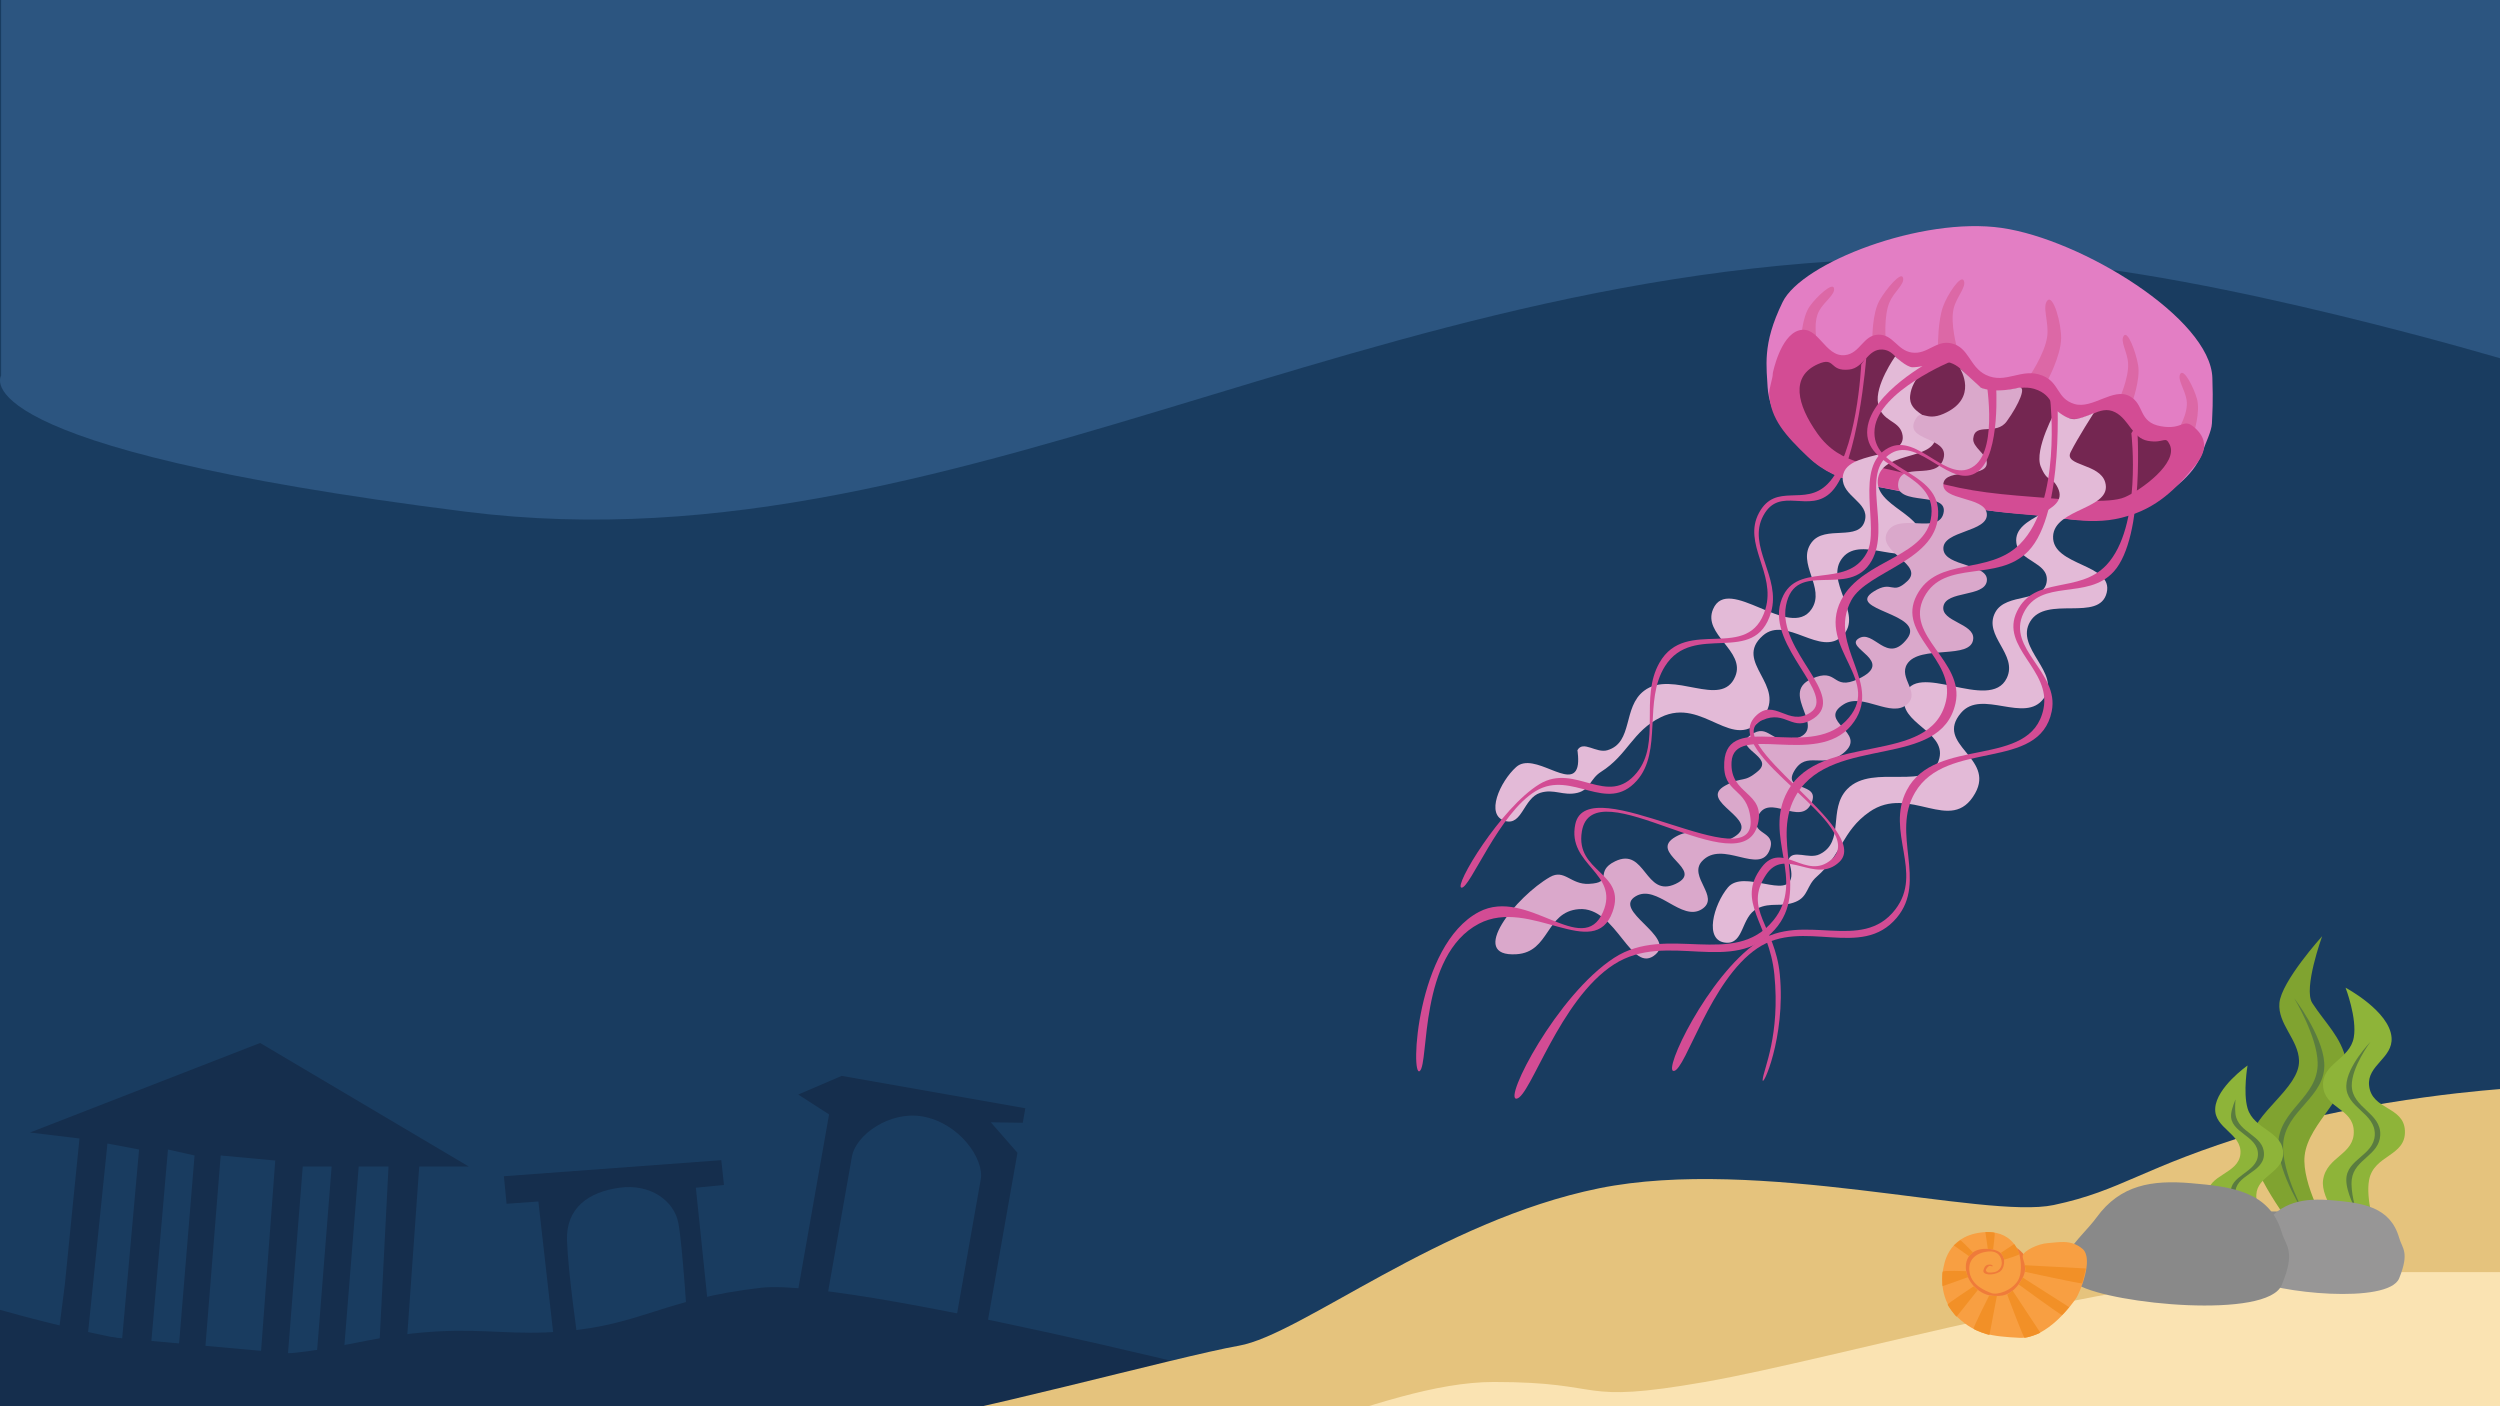 <svg width="1920" height="1080" viewBox="0 0 1920 1080" fill="none" xmlns="http://www.w3.org/2000/svg">
<g clip-path="url(#clip0_16_402)">
<rect width="1920" height="1080" fill="#193C60"/>
<path d="M198 1040.5C117.488 1041.01 -5 1004.5 -5 1004.5V1082.5H1044.5C1053.7 1082.5 659 980.5 584.5 989C510 997.5 493.077 1017.48 432.5 1022.5C395.138 1025.6 373.938 1020.53 336.5 1022.5C282.033 1025.37 252.541 1040.15 198 1040.5Z" fill="#152E4D"/>
<path d="M636.723 855.874L610.025 1007.29L608.602 1015.36L631.167 1019.34L654.274 888.291C657.255 871.382 683.555 853.037 708.484 857.432C736.69 862.406 755.989 889.98 753.211 905.736L730.104 1036.78L753.97 1040.99L781.414 885.349L760.935 861.926L785.479 862.291L787.445 851.147L646.416 826.279L613.019 840.599L636.723 855.874Z" fill="#152E4D"/>
<path d="M553.964 891L387 903.343L389.036 924.501L413.47 922.738L425.687 1031H444.012C444.012 1031 436.275 977.751 435.46 952.713C434.646 927.675 451.945 915.451 475.776 912.159C499.289 908.91 517.72 922.033 520.978 939.312C524.236 956.592 528.308 1021.48 528.308 1021.48L545.412 1018.3L534.417 912.159L556 910.043L553.964 891Z" fill="#152E4D"/>
<path d="M335.134 1049.65L2.969 1019.59L0 1054.47L332.165 1082.68L335.134 1049.65Z" fill="#152E4D"/>
<path d="M61.031 874.36L49.763 986.868L43.424 1036.25H66.314L82.512 878.239L106.81 882.824L93.076 1036.25L115.261 1041.54L128.995 882.824L149.419 887.409L136.742 1041.54H157.166L169.491 887.409L211.396 891.289L199.775 1047.27H220.552L232.525 895.874H254.71L242.737 1047.27L263.161 1050L275.486 895.874H298.375L290.628 1047.27H311.246L321.969 895.874H360L199.775 801L23 869.775L61.031 874.36Z" fill="#152E4D"/>
<path d="M357.863 393C-35.137 343.5 0.863 288.5 0.863 288.5V0H1926.36V277C1926.36 277 1700.83 209.453 1558.36 200.5C1084.48 170.719 750.863 442.5 357.863 393Z" fill="#2C5580"/>
<path d="M2069.84 777.376C2152.55 764.676 2265.41 775.86 2265.41 775.86L2316.71 1066.82L404.214 1404.04L362.977 1170.18C362.977 1170.18 426.202 1183.05 477.853 1174.41C529.503 1165.78 592.515 1107.57 666.58 1097.34C740.645 1087.1 903.703 1041.93 951.5 1033.5C999.297 1025.07 1105.93 937.449 1228 912.628C1350.07 887.807 1524.05 936.722 1577.19 925.469C1630.32 914.216 1644.1 896.717 1733.35 869.675C1822.61 842.633 1923.28 836.185 1923.28 836.185C1923.28 836.185 1987.13 790.076 2069.84 777.376Z" fill="#E5C37D"/>
<path d="M1767.02 977H2096V1227H154V1119.36C154 1119.36 226.682 1122.87 273.861 1119.36C321.04 1115.84 461.303 1090.36 525.058 1105.73C588.814 1121.11 678.71 1138.25 810.047 1136.49C941.383 1134.73 1058.06 1061.36 1147.31 1061.36C1236.57 1061.36 1208.52 1078.93 1309.25 1061.36C1409.99 1043.78 1638.23 977 1767.02 977Z" fill="#FAE3B2"/>
<path d="M1750.59 770.328C1752.04 753.707 1783.41 719 1783.41 719C1783.41 719 1768.74 759.39 1775.83 770.328C1786.01 786.024 1797.87 796.241 1801.92 814.505C1807.66 840.403 1772.69 861.326 1769.94 887.711C1767.7 909.315 1787.54 943.246 1787.54 943.246H1761.45C1761.45 943.246 1726.57 898.538 1728.29 876.351C1729.94 855.161 1766.33 835.748 1765.66 814.505C1765.15 798.281 1749.18 786.499 1750.59 770.328Z" fill="#80A330"/>
<path d="M1807.69 796.834C1810.38 781.921 1801.38 758.548 1801.38 758.548C1801.38 758.548 1835.22 776.541 1836.72 796.834C1837.9 812.742 1817.69 818.007 1819.47 833.858C1821.59 852.677 1846.1 849.44 1846.97 868.357C1847.9 888.23 1823.13 886.668 1819.47 906.223C1816.75 920.762 1824.04 943.246 1824.04 943.246H1801.38C1801.38 943.246 1781.96 921.009 1784.13 906.223C1786.83 887.787 1808.54 886.971 1807.69 868.357C1806.89 850.767 1785.12 851.438 1784.13 833.858C1783.16 816.747 1804.65 813.701 1807.69 796.834Z" fill="#8EB439"/>
<path d="M1801.96 833.858C1802.35 818.862 1820.47 800.2 1820.47 800.2C1820.47 800.2 1805.93 819.578 1806.16 833.858C1806.45 850.934 1828.84 854.664 1828.04 871.723C1827.3 887.521 1808.1 890.106 1806.16 905.802C1805.01 915.188 1809.53 929.783 1809.53 929.783C1809.53 929.783 1801.73 915.62 1801.96 905.802C1802.32 889.991 1823.09 887.521 1823.83 871.723C1824.63 854.664 1801.51 850.93 1801.96 833.858Z" fill="#5A7C3F"/>
<path d="M1785.02 816.188C1783.64 794.841 1761.88 766.542 1761.88 766.542C1761.88 766.542 1779.51 795.558 1779.97 816.188C1780.56 842.825 1750.06 852.234 1749.67 878.876C1749.35 901.32 1770.71 933.57 1770.71 933.57C1770.71 933.57 1752.2 900.76 1753.46 878.876C1755 852.276 1786.72 842.777 1785.02 816.188Z" fill="#5A7C3F"/>
<path d="M1701.29 851.108C1702.27 835.069 1726.11 818.291 1726.11 818.291C1726.11 818.291 1722.56 838.793 1726.11 851.108C1730.91 867.751 1753.73 868.709 1753.46 886.028C1753.24 900.746 1733.59 902.881 1732.85 917.582C1732.3 928.324 1741.68 943.667 1741.68 943.667H1716.44C1716.44 943.667 1695.31 928.899 1695.4 917.582C1695.54 901.802 1719.38 901.758 1720.65 886.028C1721.9 870.487 1700.34 866.67 1701.29 851.108Z" fill="#8EB439"/>
<path d="M1713.49 855.736C1713.89 851.126 1716.86 844.376 1716.86 844.376C1716.86 844.376 1716.24 851.343 1716.86 855.736C1718.9 870.319 1738.83 871.723 1738.74 886.449C1738.64 901.041 1715.87 902.182 1716.86 916.741C1717.35 924.017 1724.01 933.991 1724.01 933.991C1724.01 933.991 1714.74 924.531 1713.49 916.741C1711.22 902.612 1734.02 900.758 1734.11 886.449C1734.2 872.003 1712.25 870.128 1713.49 855.736Z" fill="#5A7C3F"/>
<path d="M1806.55 937.178C1817.81 938.174 1828.43 939.51 1831.82 951.415C1832.96 955.441 1835.82 956.782 1831.82 966.698C1827.82 976.614 1784.93 972.334 1775.21 966.698C1765.5 961.062 1775.92 953.415 1780.32 947.107C1786.92 937.627 1795.76 936.223 1806.55 937.178Z" fill="#979696"/>
<path d="M1752.97 930.696C1768.29 931.998 1782.73 933.742 1787.35 949.292C1788.9 954.55 1792.79 956.302 1787.35 969.253C1781.9 982.205 1723.56 976.614 1710.34 969.253C1697.12 961.892 1711.3 951.904 1717.28 943.665C1726.27 931.283 1738.28 929.448 1752.97 930.696Z" fill="#898989"/>
<path d="M1537.31 175.043C1475.88 166.166 1383.74 201.794 1369.06 231.972C1361 248.53 1357.94 260.754 1357.02 271.622C1356.6 276.574 1356.63 281.245 1356.83 285.916C1357 289.676 1357.28 293.437 1357.53 297.344C1358.79 316.758 1370.83 333.61 1388.03 350C1412.4 373.209 1436.44 370.936 1468.92 379.71C1501.77 388.58 1520.8 392.251 1554.73 394.839C1586.16 397.237 1605.93 404.688 1635.45 393.626C1659.06 384.782 1679.48 369.56 1687.57 355.539C1689.79 351.694 1691.36 348.404 1692.45 344.712C1693.53 341.02 1698.53 331.187 1698.76 325.15C1699.1 316.244 1699.76 309.923 1699.1 290.167C1697.57 244.493 1598.74 183.92 1537.31 175.043Z" fill="#E37EC4"/>
<path d="M1492.21 235.58C1488.33 246.506 1488.37 264.648 1488.37 264.648L1503.01 267.23C1503.01 267.23 1497.67 248.437 1500.38 237.021C1502.5 228.075 1510.47 220.27 1508.19 215.479C1505.92 210.689 1495.54 226.196 1492.21 235.58Z" fill="#DC68A6"/>
<path d="M1582.95 259.882C1582.76 273.698 1571.89 293.417 1571.89 293.417L1557.36 290.855C1557.36 290.855 1570.66 271.905 1572.31 258.006C1573.61 247.116 1568.12 235.162 1572.51 230.699C1576.89 226.237 1583.11 248.015 1582.95 259.882Z" fill="#DC68A6"/>
<path d="M1443.48 230.719C1437.77 240.806 1438 259.899 1438 259.899L1448.28 261.711C1448.28 261.711 1446.52 242.847 1451.17 232.074C1454.81 223.633 1462.94 218.38 1461.52 213.267C1460.11 208.153 1448.39 222.056 1443.48 230.719Z" fill="#DC68A6"/>
<path d="M1642.07 280.429C1643.99 291.863 1637.24 309.723 1637.24 309.723L1626.96 307.91C1626.96 307.91 1635.07 290.787 1634.38 279.074C1633.85 269.896 1628.01 262.181 1631.09 257.859C1634.16 253.537 1640.42 270.61 1642.07 280.429Z" fill="#DC68A6"/>
<path d="M1389.97 235.087C1383.88 243.601 1383.21 261.023 1383.21 261.023L1395.59 263.207C1395.59 263.207 1392.02 247.989 1397.1 238.725C1401.08 231.466 1409.66 226.145 1408.51 221.32C1407.37 216.495 1395.2 227.775 1389.97 235.087Z" fill="#DC68A6"/>
<path d="M1687.26 306.296C1690.07 316.379 1684.74 332.98 1684.74 332.98L1672.36 330.797C1672.36 330.797 1680.92 317.717 1679.32 307.275C1678.06 299.093 1671.82 291.16 1674.55 287.017C1677.27 282.874 1684.85 297.635 1687.26 306.296Z" fill="#DC68A6"/>
<path d="M1640.14 394.262C1663.74 385.417 1677.51 367.212 1685.49 357.917C1693.47 348.622 1696.39 338.61 1686.34 329.196C1676.3 319.783 1677.34 330.503 1659.63 327.382C1641.93 324.26 1647.34 310.647 1635.57 304.255C1622.94 297.389 1607.04 314.366 1593.25 310.29C1579.36 306.186 1581.99 293.826 1568.55 288.432C1552.56 282.015 1540.5 295.468 1525.04 287.866C1512.46 281.685 1512.24 266.679 1498.56 263.653C1486.7 261.029 1480.3 272.494 1468.28 270.751C1457.05 269.123 1454.02 256.805 1442.67 257.013C1430.92 257.229 1428.68 271.417 1417 272.735C1401.37 274.5 1396.52 249.282 1381.45 253.787C1367.1 258.077 1361.52 286.551 1361.52 286.551C1361.68 290.312 1358.43 298.725 1358.68 302.632C1359.94 322.046 1371.34 334.572 1388.55 350.962C1412.91 374.172 1441.12 371.572 1473.61 380.346C1506.46 389.216 1525.48 392.887 1559.41 395.475C1590.85 397.873 1610.61 405.323 1640.14 394.262Z" fill="#D34C94"/>
<path d="M1420.1 283.831C1404.45 285.492 1409.88 273.597 1396.23 279.623C1374.84 289.067 1380.16 310.7 1395.56 332.64C1413.83 358.652 1439.69 356.008 1470.03 365.493C1504.66 376.32 1525.35 378.848 1561.52 381.627C1588.93 383.731 1619.65 387.13 1631.92 381.805C1644.19 376.479 1673.04 355.621 1666.38 341.533C1662.88 334.135 1662.24 340.803 1649.62 338.578C1637.51 336.443 1635.34 322.286 1624.44 316.607C1612.1 310.185 1602.44 324.739 1588.98 321.24C1574.26 317.413 1579.14 305.667 1565.16 299.68C1549.8 293.103 1538.6 305.417 1523.27 298.769C1510.84 293.377 1508.75 280.72 1495.48 277.98C1484.52 275.718 1478.04 285.014 1467.16 282.4C1457.51 280.081 1455.8 269.191 1445.9 268.462C1434.2 267.602 1431.76 282.593 1420.1 283.831Z" fill="#742651"/>
<path d="M1442.4 310.186C1439.5 296.285 1455.47 273.769 1455.47 273.769C1455.47 273.769 1464.23 282.067 1468.84 282.067C1473.45 282.067 1481.75 280.223 1481.75 280.223C1481.75 280.223 1468.44 290.296 1467 303.733C1465.38 318.687 1485.06 317.819 1486.66 332.774C1488.98 354.471 1446.73 345.499 1442.4 366.887C1437.85 389.406 1482.63 395.484 1473.75 416.673C1464.74 438.162 1430.04 410.226 1415.21 428.197C1400.31 446.247 1431.57 471.388 1415.21 488.124C1398.47 505.247 1371.89 472.322 1353.9 488.124C1330.53 508.655 1373.02 526.279 1353.9 550.817C1331.34 579.766 1308.49 534.674 1275.53 550.817C1253.65 561.537 1250.18 579.729 1229.59 592.767C1221.16 598.108 1221.16 606.562 1211.45 608.901C1200.6 611.515 1193.51 605.52 1182.87 608.901C1170.07 612.971 1169.1 634.095 1156.14 630.567C1140.19 626.229 1152.12 600.096 1164.43 589.079C1178.12 576.835 1206.59 606.786 1211.45 589.079C1212.79 584.218 1211.45 576.171 1211.45 576.171C1215.85 568.318 1225.88 578.747 1234.5 576.171C1254.56 570.18 1245.98 543.228 1262.62 530.534C1284.65 513.736 1322.08 545.059 1332.69 519.471C1340.83 499.857 1307.3 487.369 1315.64 467.841C1327.23 440.69 1374.69 492.291 1391.24 467.841C1402.44 451.293 1379.38 432.755 1391.24 416.673C1401.53 402.707 1428.01 416.438 1432.26 399.616C1435.8 385.643 1414.57 381.286 1415.21 366.887C1416.2 344.658 1466.83 354.204 1460.84 332.774C1457.96 322.465 1445.31 324.088 1442.4 310.186Z" fill="#E3BAD7"/>
<path d="M1567.33 358.394C1561.9 345.235 1579.01 314.796 1579.01 314.796C1579.01 314.796 1587.57 322.993 1594.4 321.789C1601.24 320.585 1608.05 317.101 1608.05 317.101C1608.05 317.101 1595.55 336.601 1590.23 347.266C1584.91 357.93 1612.5 355.838 1616.76 370.273C1622.94 391.216 1577.55 390.109 1576.77 411.963C1575.96 434.973 1623.48 432.766 1617.94 455.258C1612.32 478.069 1571.47 456.905 1559.2 477.317C1546.88 497.818 1583.67 516.86 1569.61 536.334C1555.22 556.258 1521.92 528.697 1506 547.55C1485.32 572.044 1532.46 581.627 1516.89 609.29C1498.51 641.925 1466.97 601.7 1435.58 623.627C1414.74 638.187 1414.3 656.736 1395.21 673.342C1387.38 680.146 1388.86 688.47 1379.19 692.549C1368.39 697.109 1359.99 692.502 1349.54 697.778C1336.96 704.129 1339.63 725.108 1325.56 724.006C1308.27 722.65 1316.11 694.733 1326.97 681.63C1339.04 667.069 1373.78 691.356 1375.75 673.028C1376.29 667.997 1373.51 660.317 1373.51 660.317C1376.71 651.778 1388.92 660.215 1397.42 656.1C1417.19 646.531 1403.6 621.559 1418.67 606.013C1438.61 585.44 1482.87 609.441 1489.44 582.299C1494.48 561.495 1457.52 555.331 1462.78 534.574C1470.1 505.714 1528.29 547.85 1541.22 520.744C1549.96 502.398 1522.82 488.361 1532.33 470.353C1540.59 454.716 1570.44 463.395 1571.93 446.05C1573.17 431.643 1550.39 431.236 1548.56 416.938C1545.72 394.866 1590.31 394.599 1580.38 374.591C1575.6 364.965 1572.76 371.553 1567.33 358.394Z" fill="#E3BAD7"/>
<path d="M1521.39 297.74L1505.26 282.989C1505.26 282.989 1520.08 305.931 1492.52 317.843C1478.63 323.848 1475.94 314.126 1471.45 321.465C1460.48 339.371 1497.98 334.807 1492.52 352.471C1487.28 369.431 1459.68 354.001 1457.79 371.359C1455.83 389.469 1497.15 376.612 1492.52 394.444C1488.28 410.785 1457.88 393.221 1449.46 408.61C1440.97 424.106 1478.65 433.316 1464.74 446.385C1452.84 457.563 1453.63 445.073 1439.04 454.255C1416.25 468.598 1479.52 471.033 1464.74 490.457C1449.06 511.054 1439.04 482.637 1427.23 490.457C1416.12 497.816 1456.4 507.767 1427.23 521.412C1406.31 531.197 1412.21 511.85 1391.11 521.412C1365.52 533.007 1406.22 560.455 1377.91 567.582C1360.01 572.089 1358.46 554.783 1344.57 564.434C1329.85 574.662 1363.46 580.978 1350.13 592.241C1338.92 601.711 1338.78 595.844 1325.12 603.259C1302.54 615.52 1353.61 629.324 1332.07 642.608C1312.73 654.532 1306.91 631.315 1286.92 642.608C1264.89 655.054 1310.23 667.782 1286.92 678.81C1263.15 690.053 1263.97 650.039 1240.38 661.496C1224.05 669.427 1239.61 677.866 1220.23 678.81C1206.2 679.494 1201.58 667.152 1190.37 673.563C1164.67 688.254 1126.35 735.297 1164.67 732.85C1190.47 731.201 1186.83 700.233 1212.59 698.222C1241.63 695.956 1252.83 749.716 1271.64 732.85C1286.98 719.089 1237.49 699.234 1256.35 688.254C1272.56 678.82 1291.5 708.254 1307.06 698.222C1321.51 688.913 1296.32 673.322 1307.06 661.496C1322.72 644.264 1351.73 672.709 1359.16 652.577C1364.78 637.345 1343.32 641.822 1350.13 626.868C1358.51 608.461 1382.73 635.307 1391.11 616.9C1398.69 600.254 1368.57 608.368 1377.91 592.241C1387.48 575.722 1400.12 591.456 1416.12 578.075C1434.92 562.351 1394.41 554.242 1416.12 540.824C1430.81 531.741 1452.5 551.791 1464.74 540.824C1475.05 531.581 1457.76 520.746 1464.74 509.869C1474.43 494.781 1514.44 507.208 1515.45 490.457C1516.15 478.702 1490.58 477.472 1492.52 465.798C1494.58 453.477 1523.93 458.716 1525.87 446.385C1528.01 432.717 1493.44 435.473 1492.52 421.726C1491.55 407.245 1527.46 408.893 1525.87 394.444C1524.39 381.149 1490.79 384.636 1492.52 371.359C1494.12 359.125 1525.87 367.834 1525.87 355.54C1525.87 348.668 1514.74 343.582 1515.45 336.731C1516.78 323.869 1532.96 334.936 1541.15 323.615C1550.86 310.192 1556.61 296.261 1550.43 297.74C1530.72 302.458 1521.39 297.74 1521.39 297.74Z" fill="#DAA8CB"/>
<path d="M1403.47 371.82C1426.41 348.85 1429.41 279.945 1429.41 279.945L1433.34 274.23C1433.34 274.23 1427.11 356.434 1406.76 377.535C1389.71 395.203 1366.87 372.612 1354.24 395.997C1341.47 419.638 1368.08 443.117 1360.15 470.289C1347.75 512.716 1300.73 476.854 1278.74 511.61C1261.83 538.331 1277.1 576.994 1257.08 599.529C1233.85 625.672 1207.32 590.909 1179.61 607.442C1151.21 624.385 1129.06 682.173 1122.49 681.733C1115.93 681.293 1152.56 620.24 1182.39 602.167C1210.01 585.438 1234.73 620.785 1257.08 593.375C1275.91 570.282 1259.01 536.187 1274.47 508.973C1294.99 472.859 1343.33 509.8 1355.88 467.651C1364.04 440.249 1338 417.656 1350.95 393.799C1363.85 370.053 1385.91 389.404 1403.47 371.82Z" fill="#D34C94"/>
<path d="M1551.43 417.729C1583.46 385.56 1574.62 307.552 1574.62 307.552L1579.77 300.045C1579.77 300.045 1586.07 393.857 1557.79 423.207C1534.12 447.783 1493.25 428.905 1477.73 458.643C1462.05 488.706 1509.1 507.521 1501.82 540.181C1490.44 591.179 1408.42 564.23 1380.23 609.335C1358.55 644.011 1390.52 683.019 1363.06 713.883C1331.2 749.688 1280.44 714.365 1239.53 740.669C1197.61 767.626 1175.33 842.413 1164.78 843.765C1154.23 845.118 1195.61 764.279 1239.59 735.654C1280.29 709.16 1331.63 743.968 1361.84 706.991C1387.3 675.837 1353.64 642.402 1372.91 607.581C1398.47 561.371 1482.82 589.156 1494.5 538.426C1502.09 505.446 1456.12 487.463 1472.06 457.105C1487.93 426.886 1526.92 442.357 1551.43 417.729Z" fill="#D34C94"/>
<path d="M1617.75 433.927C1645.29 404.612 1636.88 332.722 1636.88 332.722L1641.29 325.86C1641.29 325.86 1647.63 412.274 1623.33 439.028C1602.97 461.43 1567.26 443.672 1554.05 470.903C1540.7 498.43 1581.78 516.188 1575.75 546.184C1566.34 593.022 1494.78 567.452 1470.69 608.709C1452.17 640.427 1480.32 676.633 1456.74 704.787C1429.38 737.45 1384.92 704.462 1349.6 728.294C1313.4 752.718 1294.74 821.354 1285.58 822.501C1276.42 823.648 1311.63 749.619 1349.6 723.679C1384.74 699.67 1429.7 732.189 1455.62 698.432C1477.45 669.991 1447.88 638.9 1464.31 607.026C1486.1 564.728 1559.69 591.089 1569.37 544.5C1575.66 514.212 1535.53 497.23 1549.11 469.433C1562.63 441.764 1596.66 456.369 1617.75 433.927Z" fill="#D34C94"/>
<path d="M1434.12 329.288C1437.06 301.488 1483.46 276.996 1483.46 276.996H1499.72C1499.72 276.996 1442.85 300.122 1439.73 329.288C1436.27 361.598 1487.45 360.197 1488.51 392.641C1489.76 430.81 1434.12 438.019 1421.79 461.023C1402.67 496.666 1447.95 525.216 1421.79 557.059C1395.16 589.467 1331.54 554.545 1329.83 585.216C1328.4 610.841 1356.18 607.842 1350.01 632.982C1337.92 682.268 1223.23 588.608 1214.88 638.513C1209.56 670.284 1249.48 669.796 1238.43 700.358C1224.39 739.211 1175.16 688.826 1135.82 709.409C1089.48 733.655 1097.69 816.506 1090.4 822.54C1083.11 828.574 1087.45 725.816 1135.82 700.358C1173.02 680.779 1215.6 736.443 1231.14 700.358C1244 670.504 1203.24 664.435 1209.83 632.982C1219 589.238 1349.09 677.672 1344.41 628.96C1341.99 603.876 1322.7 610.356 1324.22 585.216C1326.6 545.98 1388.03 583.284 1417.3 554.042C1447.87 523.501 1395.01 498.39 1413.94 461.023C1430.52 428.277 1483.15 428.604 1483.46 392.641C1483.74 361.419 1430.84 360.372 1434.12 329.288Z" fill="#D34C94"/>
<path d="M1519.01 362.122C1536.85 348.701 1532.92 294.513 1532.92 294.513L1524.91 288.981C1524.91 288.981 1535.13 343.544 1516.43 357.651C1495.72 373.28 1473.13 331.919 1450.25 344.003C1423.34 358.218 1443.97 405.447 1433.77 424.448C1417.97 453.89 1377.43 429.171 1367.49 462.715C1357.38 496.856 1410.77 533.666 1390.39 547.249C1373.36 558.598 1362.64 535.254 1348.13 550.189C1319.68 579.468 1437.11 633.585 1406.52 660.13C1387.04 677.03 1369 645.012 1352.99 665.997C1332.64 692.675 1358.81 708.857 1362.71 748.422C1367.31 795.03 1354.52 820.815 1353.72 829.031C1352.91 837.247 1371.59 797.064 1366.9 748.354C1363.28 710.891 1338.6 698.578 1356.35 671.809C1371.03 649.662 1393.98 679.737 1412.66 661.95C1438.63 637.211 1317.71 568.731 1353.49 553.057C1371.91 544.986 1376.32 562.951 1392.97 551.72C1418.96 534.192 1364.93 500.077 1371.64 465.089C1378.65 428.548 1420.31 460.682 1437.39 430.707C1452.36 404.439 1427.9 362.606 1452.58 348.026C1474 335.368 1499.07 377.127 1519.01 362.122Z" fill="#D34C94"/>
<path d="M1791.31 921.826C1814.16 923.848 1835.69 926.558 1842.57 950.714C1844.9 958.882 1850.69 961.604 1842.57 981.724C1834.45 1001.84 1747.44 993.159 1727.72 981.724C1708 970.289 1729.15 954.773 1738.07 941.973C1751.48 922.738 1769.4 919.888 1791.31 921.826Z" fill="#979696"/>
<path d="M1682.59 908.675C1713.68 911.316 1742.98 914.855 1752.33 946.406C1755.5 957.074 1763.38 960.63 1752.33 986.908C1741.28 1013.19 1622.91 1001.84 1596.08 986.908C1569.26 971.973 1598.03 951.707 1610.16 934.99C1628.4 909.865 1652.79 906.143 1682.59 908.675Z" fill="#898989"/>
<ellipse cx="1532.05" cy="978.698" rx="27.734" ry="25.545" fill="#EF7B3A"/>
<path d="M1537.35 969.338C1537.71 973.179 1534.94 976.254 1532.09 976.895C1529.24 977.537 1527.08 977.356 1526.55 977.144C1526.03 976.933 1524.4 976.036 1525.68 974.256C1526.96 972.475 1527.65 971.828 1529.48 972.426C1531.32 973.023 1530.24 971.113 1528.24 971.179C1526.24 971.246 1524.41 971.494 1523.32 975.459C1522.22 979.424 1530.69 979.747 1535.5 976.895C1539.97 974.246 1539.16 967.083 1539.06 966.859C1539.07 967.028 1539.06 967.068 1539.05 966.935C1539.05 966.865 1539.05 966.842 1539.06 966.859C1538.97 965.792 1537.73 959.561 1526.24 959.102C1512.95 958.57 1507.93 967.855 1510.32 977.542C1512.71 987.229 1521.69 994.289 1529.43 995.086C1537.17 995.883 1544.42 995.322 1551.58 984.576C1558.73 973.831 1553.26 968.652 1553.43 964.68C1553.61 960.708 1565.38 955.118 1572.68 954.719C1579.97 954.32 1590.32 951.407 1599.34 959.102C1608.37 966.797 1597.02 993.263 1594.56 996.915C1592.1 1000.57 1572.4 1028.49 1550.92 1027.43C1529.43 1026.37 1517.36 1024.66 1503.55 1011.78C1489.75 998.907 1491.22 980.605 1492.15 975.823C1493.08 971.042 1495.34 950.212 1520.81 946.626C1546.27 943.04 1550.92 963.484 1550.92 963.484C1550.92 963.484 1554.23 976.386 1549.59 983.78C1544.94 991.173 1533.94 994.825 1529.43 993.107L1529.42 993.101C1524.9 991.379 1514.7 987.491 1512.71 977.542C1510.72 967.581 1517.7 962.243 1526.24 961.231C1534.79 960.219 1536.98 965.496 1537.35 969.338Z" fill="#F89F42"/>
<path d="M1601.95 974.182L1554.76 971.655C1555.49 973.553 1555.77 974.638 1555.17 976.76C1555.17 976.76 1598.52 986.188 1599 985.622C1599.47 985.056 1601.95 974.182 1601.95 974.182Z" fill="#F29027"/>
<path d="M1589.06 1003.88L1553.34 981.099C1552.7 983.212 1551.75 984.439 1550.37 986.488C1550.37 986.488 1582.93 1010.3 1583.65 1009.93C1584.38 1009.56 1589.06 1003.88 1589.06 1003.88Z" fill="#F29027"/>
<path d="M1566.95 1023.48L1545.55 991.003C1544.41 992.489 1543.28 993.145 1541.55 994.314C1541.55 994.314 1553.78 1026.82 1554.78 1027.32C1555.78 1027.83 1567.16 1023.86 1566.95 1023.48Z" fill="#F29027"/>
<path d="M1527.93 1025.13L1533.62 995.166C1531.53 995.435 1530.05 995.228 1527.67 995.012C1527.67 995.012 1515.32 1019.45 1515.72 1020.43C1516.12 1021.4 1527.72 1025.7 1527.93 1025.13Z" fill="#F29027"/>
<path d="M1502.68 1011.18L1519.05 990.609C1517.35 989.91 1517.36 989.158 1515.71 987.921C1515.71 987.921 1495.82 1000.99 1495.79 1001.87C1495.75 1002.74 1502.31 1011.51 1502.68 1011.18Z" fill="#F29027"/>
<path d="M1491.98 987.775L1511.68 980.761C1510.97 978.65 1510.28 978.754 1509.99 976.256C1509.99 976.256 1492.55 975.538 1491.98 976.672C1491.42 977.806 1491.62 988.174 1491.98 987.775Z" fill="#F29027"/>
<path d="M1500.51 956.468L1512.21 964.759C1513.07 963.394 1513.79 963.577 1515.17 961.794C1515.17 961.794 1506.05 952.255 1505.45 952.522C1504.84 952.789 1500.51 956.468 1500.51 956.468Z" fill="#F29027"/>
<path d="M1524.76 946.273L1526.64 959.151C1528.44 959.086 1528.71 959.344 1530.71 959.508C1530.71 959.508 1532.29 947.461 1531.87 946.865C1531.44 946.269 1524.85 946.063 1524.76 946.273Z" fill="#F29027"/>
<path d="M1546.86 955.447L1536.76 962.119C1538.19 964.252 1538.16 964.726 1539.33 967.392C1539.33 967.392 1550.73 963.986 1550.95 963.153C1551.16 962.32 1547.14 955.469 1546.86 955.447Z" fill="#F29027"/>
</g>
<defs>
<clipPath id="clip0_16_402">
<rect width="1920" height="1080" fill="white"/>
</clipPath>
</defs>
</svg>
